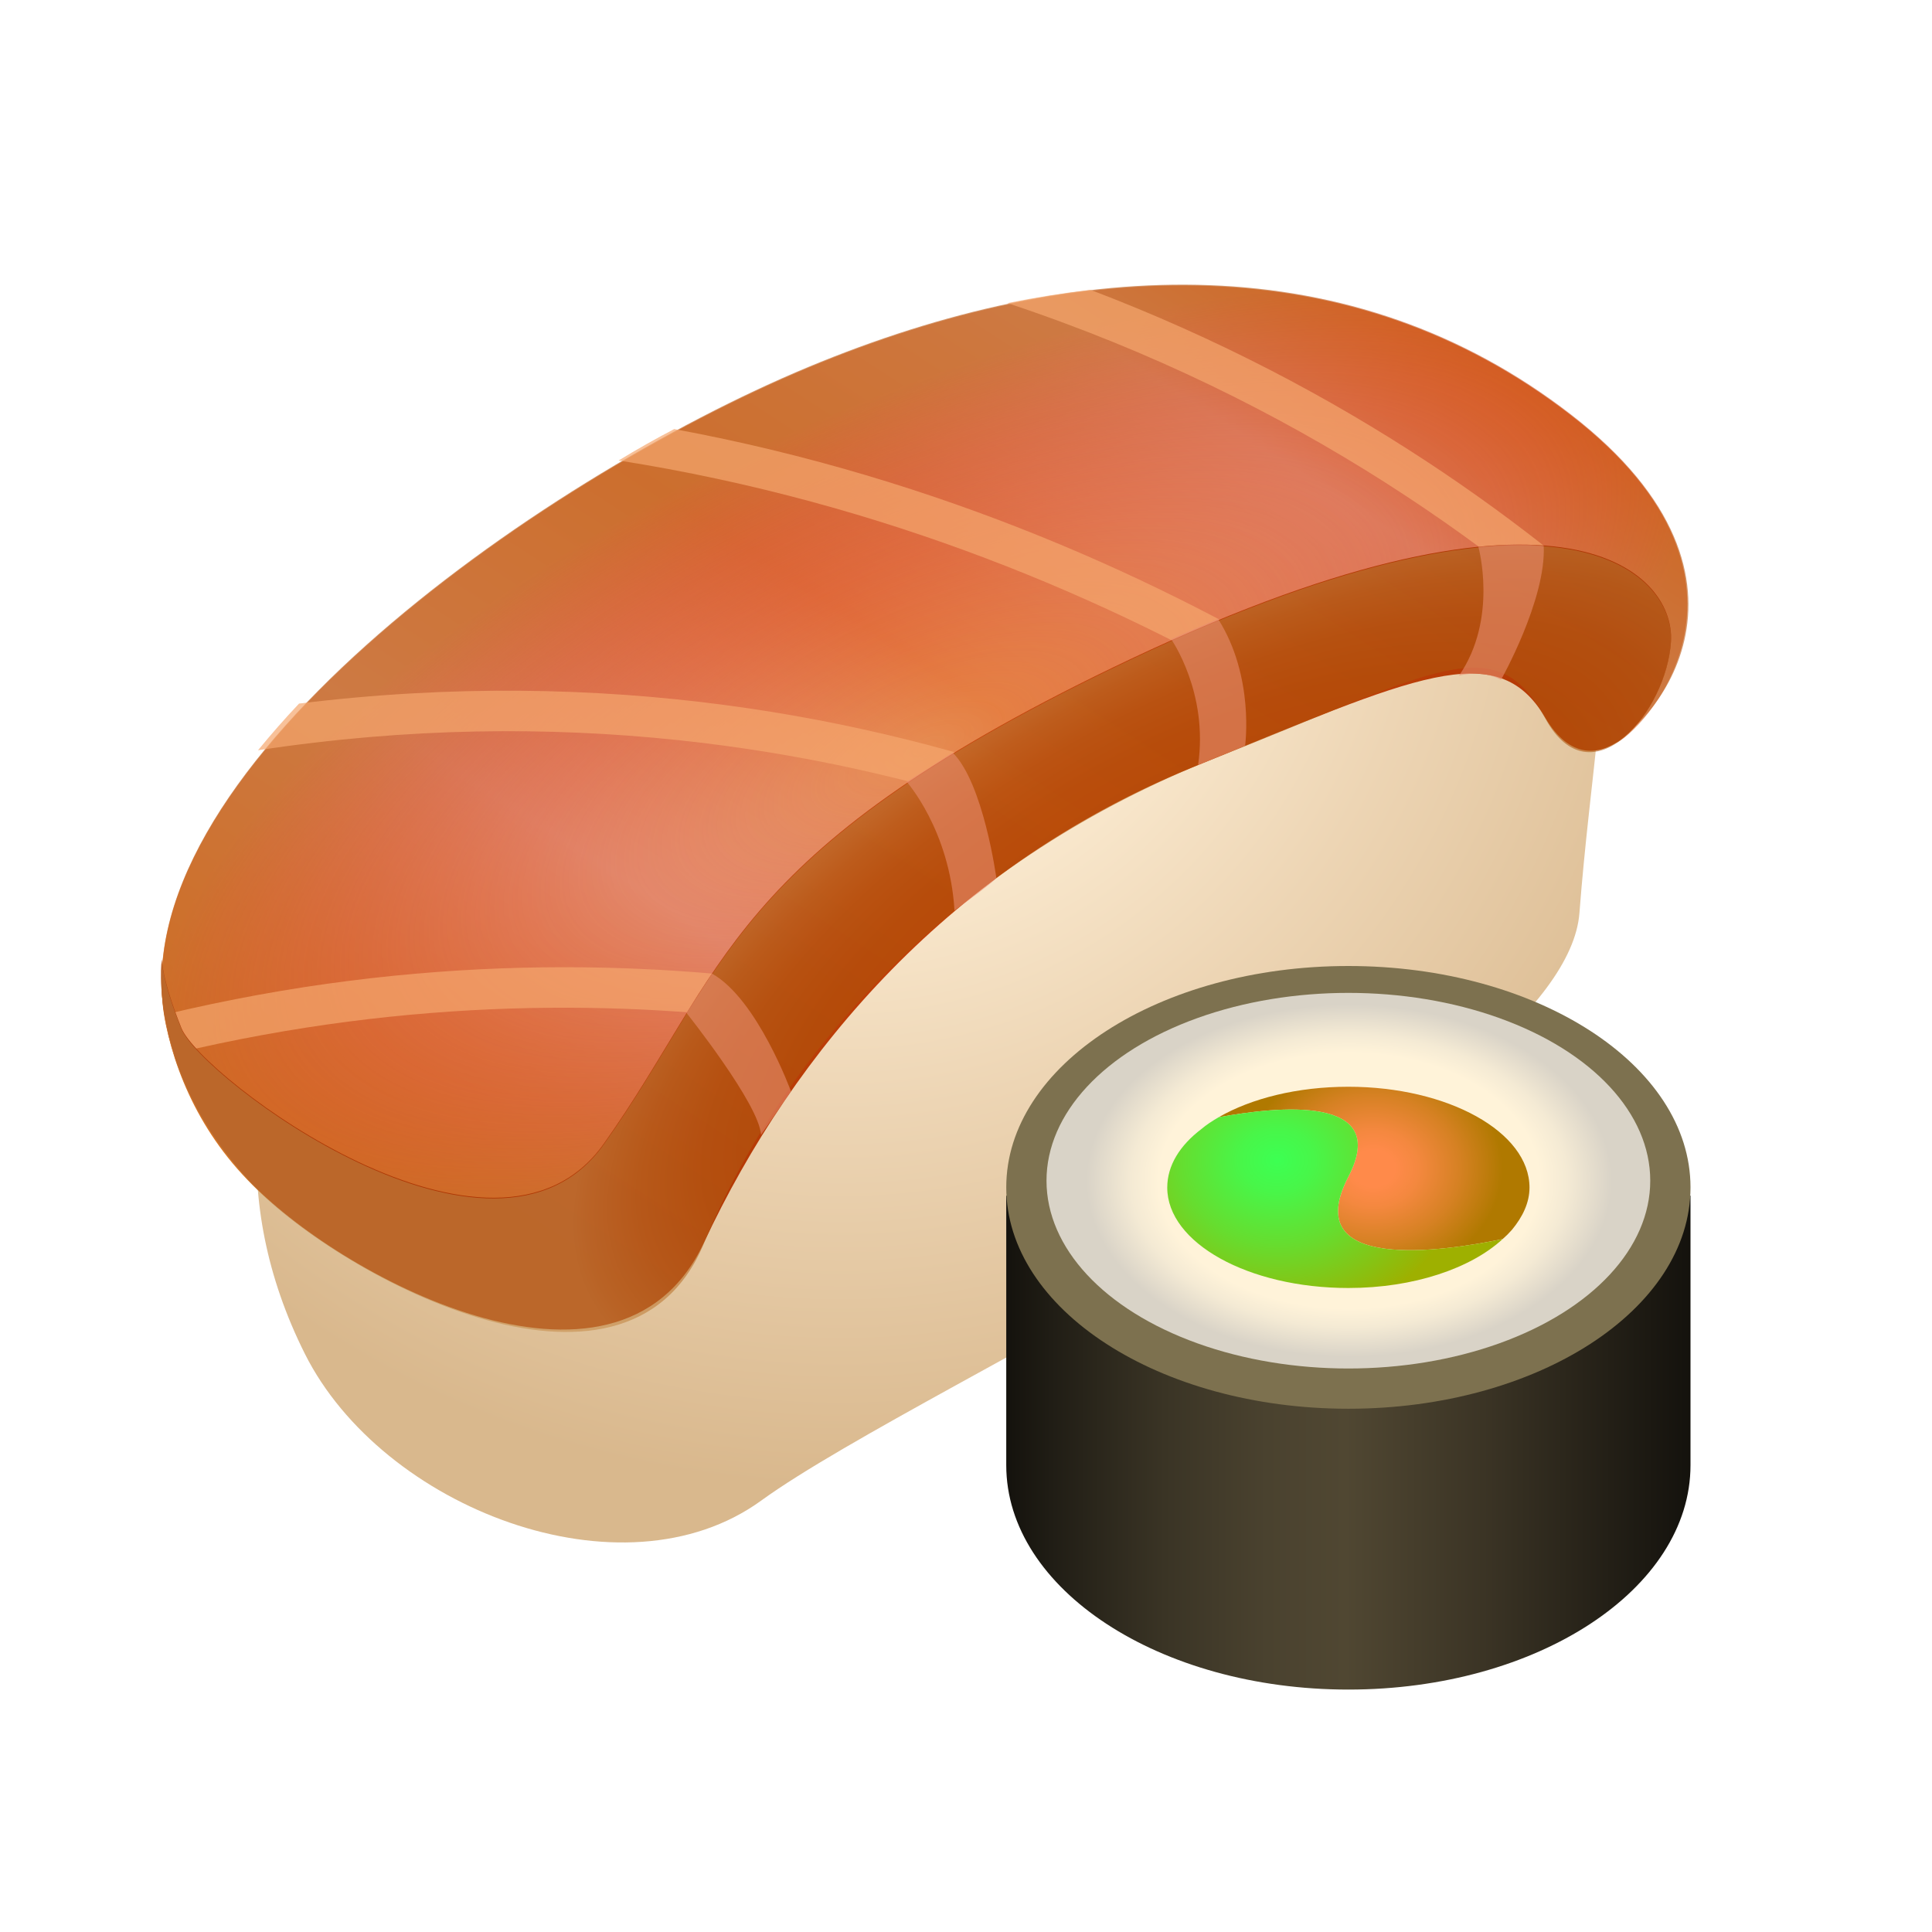 <svg xmlns="http://www.w3.org/2000/svg" viewBox="0 0 48 48" width="500px" height="500px">
  <radialGradient id="GS~5EAtv4efBzw6akufI6a" cx="20.883" cy="13.125" r="23.808" gradientUnits="userSpaceOnUse">
    <stop offset=".275" stop-color="#fff1d9" />
    <stop offset=".609" stop-color="#edd5b4" />
    <stop offset="1" stop-color="#d9b88d" />
  </radialGradient>
  <path fill="url(#GS~5EAtv4efBzw6akufI6a)" d="M7.939,22.679c-1.716,3.422-2.285,7.118-0.366,10.953s7.895,6.148,11.337,3.651 c4.099-2.973,19.974-9.909,20.331-14.604c0.522-6.855,2.247-11.44-4.059-11.257C28.878,11.605,10.864,16.847,7.939,22.679z" />
  <linearGradient id="GS~5EAtv4efBzw6akufI6b" x1="13.311" x2="31.876" y1="34.194" y2="5.606" gradientUnits="userSpaceOnUse">
    <stop offset="0" stop-color="#e67e23" />
    <stop offset=".064" stop-color="#e6832e" />
    <stop offset=".177" stop-color="#e78f4c" />
    <stop offset=".326" stop-color="#e8a37c" />
    <stop offset=".339" stop-color="#e8a581" />
    <stop offset=".59" stop-color="#e68545" />
    <stop offset=".661" stop-color="#e68b50" />
    <stop offset=".787" stop-color="#e79b6e" />
    <stop offset=".856" stop-color="#e8a581" />
    <stop offset=".959" stop-color="#e77d3e" />
    <stop offset="1" stop-color="#e66d23" />
  </linearGradient>
  <path fill="url(#GS~5EAtv4efBzw6akufI6b)" d="M4.121,25.46c0.612,2.949,3.229,6.85,10.154,6.415s0.424-6.636,12.995-12.562 s11.899-1.531,12.866-0.851c0.559-0.181,4.31-3.955-1.106-8.145S26.819,6.332,20.077,9.139C13.35,11.938,2.847,19.32,4.121,25.46z" />
  <linearGradient id="GS~5EAtv4efBzw6akufI6c" x1="25" x2="42" y1="35.843" y2="35.843" gradientUnits="userSpaceOnUse">
    <stop offset="0" stop-color="#14120d" />
    <stop offset=".065" stop-color="#201d15" />
    <stop offset=".231" stop-color="#3a3425" />
    <stop offset=".38" stop-color="#4a422f" />
    <stop offset=".496" stop-color="#504732" />
    <stop offset=".697" stop-color="#3b3425" />
    <stop offset="1" stop-color="#14120d" />
  </linearGradient>
  <path fill="url(#GS~5EAtv4efBzw6akufI6c)" d="M25,29.708v6.694c0,3.079,3.806,5.575,8.5,5.575s8.5-2.496,8.5-5.575v-6.694H25z" />
  <ellipse cx="33.5" cy="29.5" fill="#1e1b13" rx="7.882" ry="5.1" />
  <path fill="#7d714f" d="M33.5,26c3.72,0,6.5,1.848,6.5,3.5S37.22,33,33.5,33S27,31.152,27,29.5S29.78,26,33.5,26 M33.5,24 c-4.694,0-8.5,2.462-8.5,5.5s3.806,5.5,8.5,5.5s8.5-2.462,8.5-5.5S38.194,24,33.5,24L33.5,24z" />
  <radialGradient id="GS~5EAtv4efBzw6akufI6d" cx="33.609" cy="29.869" r="6.76" gradientTransform="matrix(.966 0 0 .648 1.05 9.98)" gradientUnits="userSpaceOnUse">
    <stop offset=".725" stop-color="#fff3d9" />
    <stop offset=".831" stop-color="#f4ead4" />
    <stop offset="1" stop-color="#d9d3c7" />
  </radialGradient>
  <ellipse cx="33.5" cy="29.334" fill="url(#GS~5EAtv4efBzw6akufI6d)" rx="7.5" ry="4.666" />
  <radialGradient id="GS~5EAtv4efBzw6akufI6e" cx="34.285" cy="29.595" r="3.386" gradientTransform="matrix(.946 0 0 .811 1.69 5.028)" gradientUnits="userSpaceOnUse">
    <stop offset=".167" stop-color="#ff8a4a" />
    <stop offset=".347" stop-color="#f4883f" />
    <stop offset=".666" stop-color="#d68123" />
    <stop offset="1" stop-color="#b07900" />
  </radialGradient>
  <path fill="url(#GS~5EAtv4efBzw6akufI6e)" d="M38,29.505c0,0.374-0.17,0.728-0.437,1.05c-0.073,0.083-0.146,0.156-0.23,0.229 c-1.443,0.301-5.082,0.852-3.833-1.549c1.067-2.048-1.783-1.746-3.226-1.476C31.086,27.291,32.226,27,33.5,27 C35.974,27,38,28.123,38,29.505z" />
  <radialGradient id="GS~5EAtv4efBzw6akufI6f" cx="31.752" cy="29.342" r="4.989" gradientTransform="matrix(.946 0 0 .811 1.69 5.028)" gradientUnits="userSpaceOnUse">
    <stop offset=".009" stop-color="#3dff52" />
    <stop offset=".192" stop-color="#48f649" />
    <stop offset=".515" stop-color="#66dd2f" />
    <stop offset=".939" stop-color="#96b606" />
    <stop offset="1" stop-color="#9eb000" />
  </radialGradient>
  <path fill="url(#GS~5EAtv4efBzw6akufI6f)" d="M37.333,30.784C36.544,31.511,35.125,32,33.5,32c-2.487,0-4.5-1.123-4.5-2.495 c0-0.551,0.315-1.05,0.849-1.455c0.121-0.104,0.267-0.198,0.425-0.291c1.443-0.27,4.294-0.572,3.226,1.476 C32.251,31.636,35.889,31.085,37.333,30.784z" />
  <radialGradient id="GS~5EAtv4efBzw6akufI6g" cx="22.895" cy="18.583" r="22.188" gradientTransform="matrix(.905 -.416 .169 .372 -.886 21.205)" gradientUnits="userSpaceOnUse">
    <stop offset="0" stop-color="#d72525" stop-opacity="0" />
    <stop offset=".279" stop-color="#d62825" stop-opacity=".297" />
    <stop offset=".499" stop-color="#d23224" stop-opacity=".532" />
    <stop offset=".7" stop-color="#cb4324" stop-opacity=".745" />
    <stop offset=".887" stop-color="#c25a22" stop-opacity=".945" />
    <stop offset=".939" stop-color="#bf6222" />
  </radialGradient>
  <path fill="url(#GS~5EAtv4efBzw6akufI6g)" d="M4.121,25.44c0.612,2.949,3.229,6.85,10.154,6.415 c6.924-0.435,0.424-6.636,12.995-12.562s11.61-1.432,12.577-0.752c1.008-0.216,4.598-4.054-0.817-8.244S26.819,6.313,20.077,9.119 C13.35,11.918,2.847,19.3,4.121,25.44z" opacity=".65" />
  <path fill="#f5a76e" d="M20.259,24.49c0,0,0,0,0,0.01c-0.239,0.31-0.438,0.62-0.617,0.92 c-4.081-0.56-9.386-0.66-15.329,0.76c-0.08-0.25-0.139-0.5-0.189-0.74c-0.02-0.08-0.03-0.15-0.04-0.23 C10.405,23.69,16.019,23.86,20.259,24.49z" opacity=".7" />
  <path fill="#f5a76e" d="M26.57,19.6c-0.43,0.21-0.83,0.42-1.21,0.63c-5.01-1.66-11.46-2.73-18.95-1.59 c0.32-0.39,0.66-0.78,1.02-1.16C15.05,16.54,21.57,17.8,26.57,19.6z" opacity=".7" />
  <path fill="#f5a76e" d="M33.01,16.93c-0.39,0.12-0.8,0.26-1.25,0.42c-4.19-2.45-9.73-4.86-16.39-5.91 c0.46-0.28,0.92-0.54,1.38-0.78C23.4,11.89,28.9,14.43,33.01,16.93z" opacity=".7" />
  <path fill="#f5a76e" d="M41.43,16.22c-0.11,0.35-0.27,0.67-0.44,0.95c-3.49-3.37-8.73-7.24-15.96-9.64 c0.69-0.14,1.38-0.25,2.06-0.33C33.43,9.61,38.15,13.09,41.43,16.22z" opacity=".7" />
  <linearGradient id="GS~5EAtv4efBzw6akufI6h" x1="13.567" x2="30.816" y1="34.453" y2="7.893" gradientUnits="userSpaceOnUse">
    <stop offset=".077" stop-color="#ad3603" />
    <stop offset=".59" stop-color="#c7440c" />
    <stop offset=".802" stop-color="#bc3e08" />
    <stop offset="1" stop-color="#ad3603" />
  </linearGradient>
  <path fill="url(#GS~5EAtv4efBzw6akufI6h)" d="M6.179,29.323c2.084,2.265,9.142,6.179,11.309,1.552c2.24-4.783,6.147-9.372,12.182-11.828 c5.456-2.221,7.522-3.255,8.723-1.214s3.01-0.162,3.122-1.894s-2.746-4.723-13.865,0.644c-9.581,4.625-9.618,7.556-12.65,11.833 c-2.723,3.843-10.008-1.667-10.493-2.875c-0.485-1.208-0.487-1.708-0.487-1.708S3.649,26.574,6.179,29.323z" />
  <radialGradient id="GS~5EAtv4efBzw6akufI6i" cx="29.383" cy="23.822" r="7.643" gradientTransform="matrix(-.503 -.864 1.92 -1.118 -1.577 75.851)" gradientUnits="userSpaceOnUse">
    <stop offset="0" stop-color="#ad4d03" />
    <stop offset=".486" stop-color="#ae4f05" />
    <stop offset=".661" stop-color="#b0550c" />
    <stop offset=".786" stop-color="#b45f17" />
    <stop offset=".887" stop-color="#ba6f28" />
    <stop offset=".972" stop-color="#c1823e" />
    <stop offset="1" stop-color="#c48a47" />
  </radialGradient>
  <path fill="url(#GS~5EAtv4efBzw6akufI6i)" d="M6.179,29.341c2.084,2.265,9.352,6.272,11.309,1.552 c2.1-5.066,6.513-9.61,12.667-12.044c5.565-2.201,7.003-3.262,8.238-0.998c1.135,2.079,3.01-0.162,3.122-1.894 s-2.746-4.723-13.865,0.644c-9.581,4.625-9.618,7.556-12.65,11.833c-2.723,3.843-10.008-1.667-10.493-2.875 s-0.487-1.708-0.487-1.708S3.649,26.592,6.179,29.341z" opacity=".58" />
  <path fill="#e88c6f" d="M17.055,25.165c0,0,1.813,2.273,1.852,3.031l0.745-1.081c0,0-0.84-2.302-1.965-2.927 L17.055,25.165z" opacity=".6" />
  <path fill="#e88c6f" d="M22.521,19.417c0,0,1.073,1.196,1.193,3.205c0.975-0.708,1.04-0.806,1.04-0.806 s-0.317-2.362-1.088-3.12C22.833,19.25,22.521,19.417,22.521,19.417z" opacity=".6" />
  <path fill="#e88c6f" d="M29.094,15.875c0,0,0.936,1.324,0.672,3.131l1.168-0.476c0,0,0.242-1.721-0.674-3.157 L29.094,15.875z" opacity=".6" />
  <path fill="#e88c6f" d="M36.729,13.583c0,0,0.499,1.782-0.48,3.204c0,0,0.545-0.163,1.045,0.1 c0,0,1.122-1.991,1.059-3.324c0,0-0.317-0.043-0.784-0.032C37.36,13.536,36.729,13.583,36.729,13.583z" opacity=".6" />
</svg>